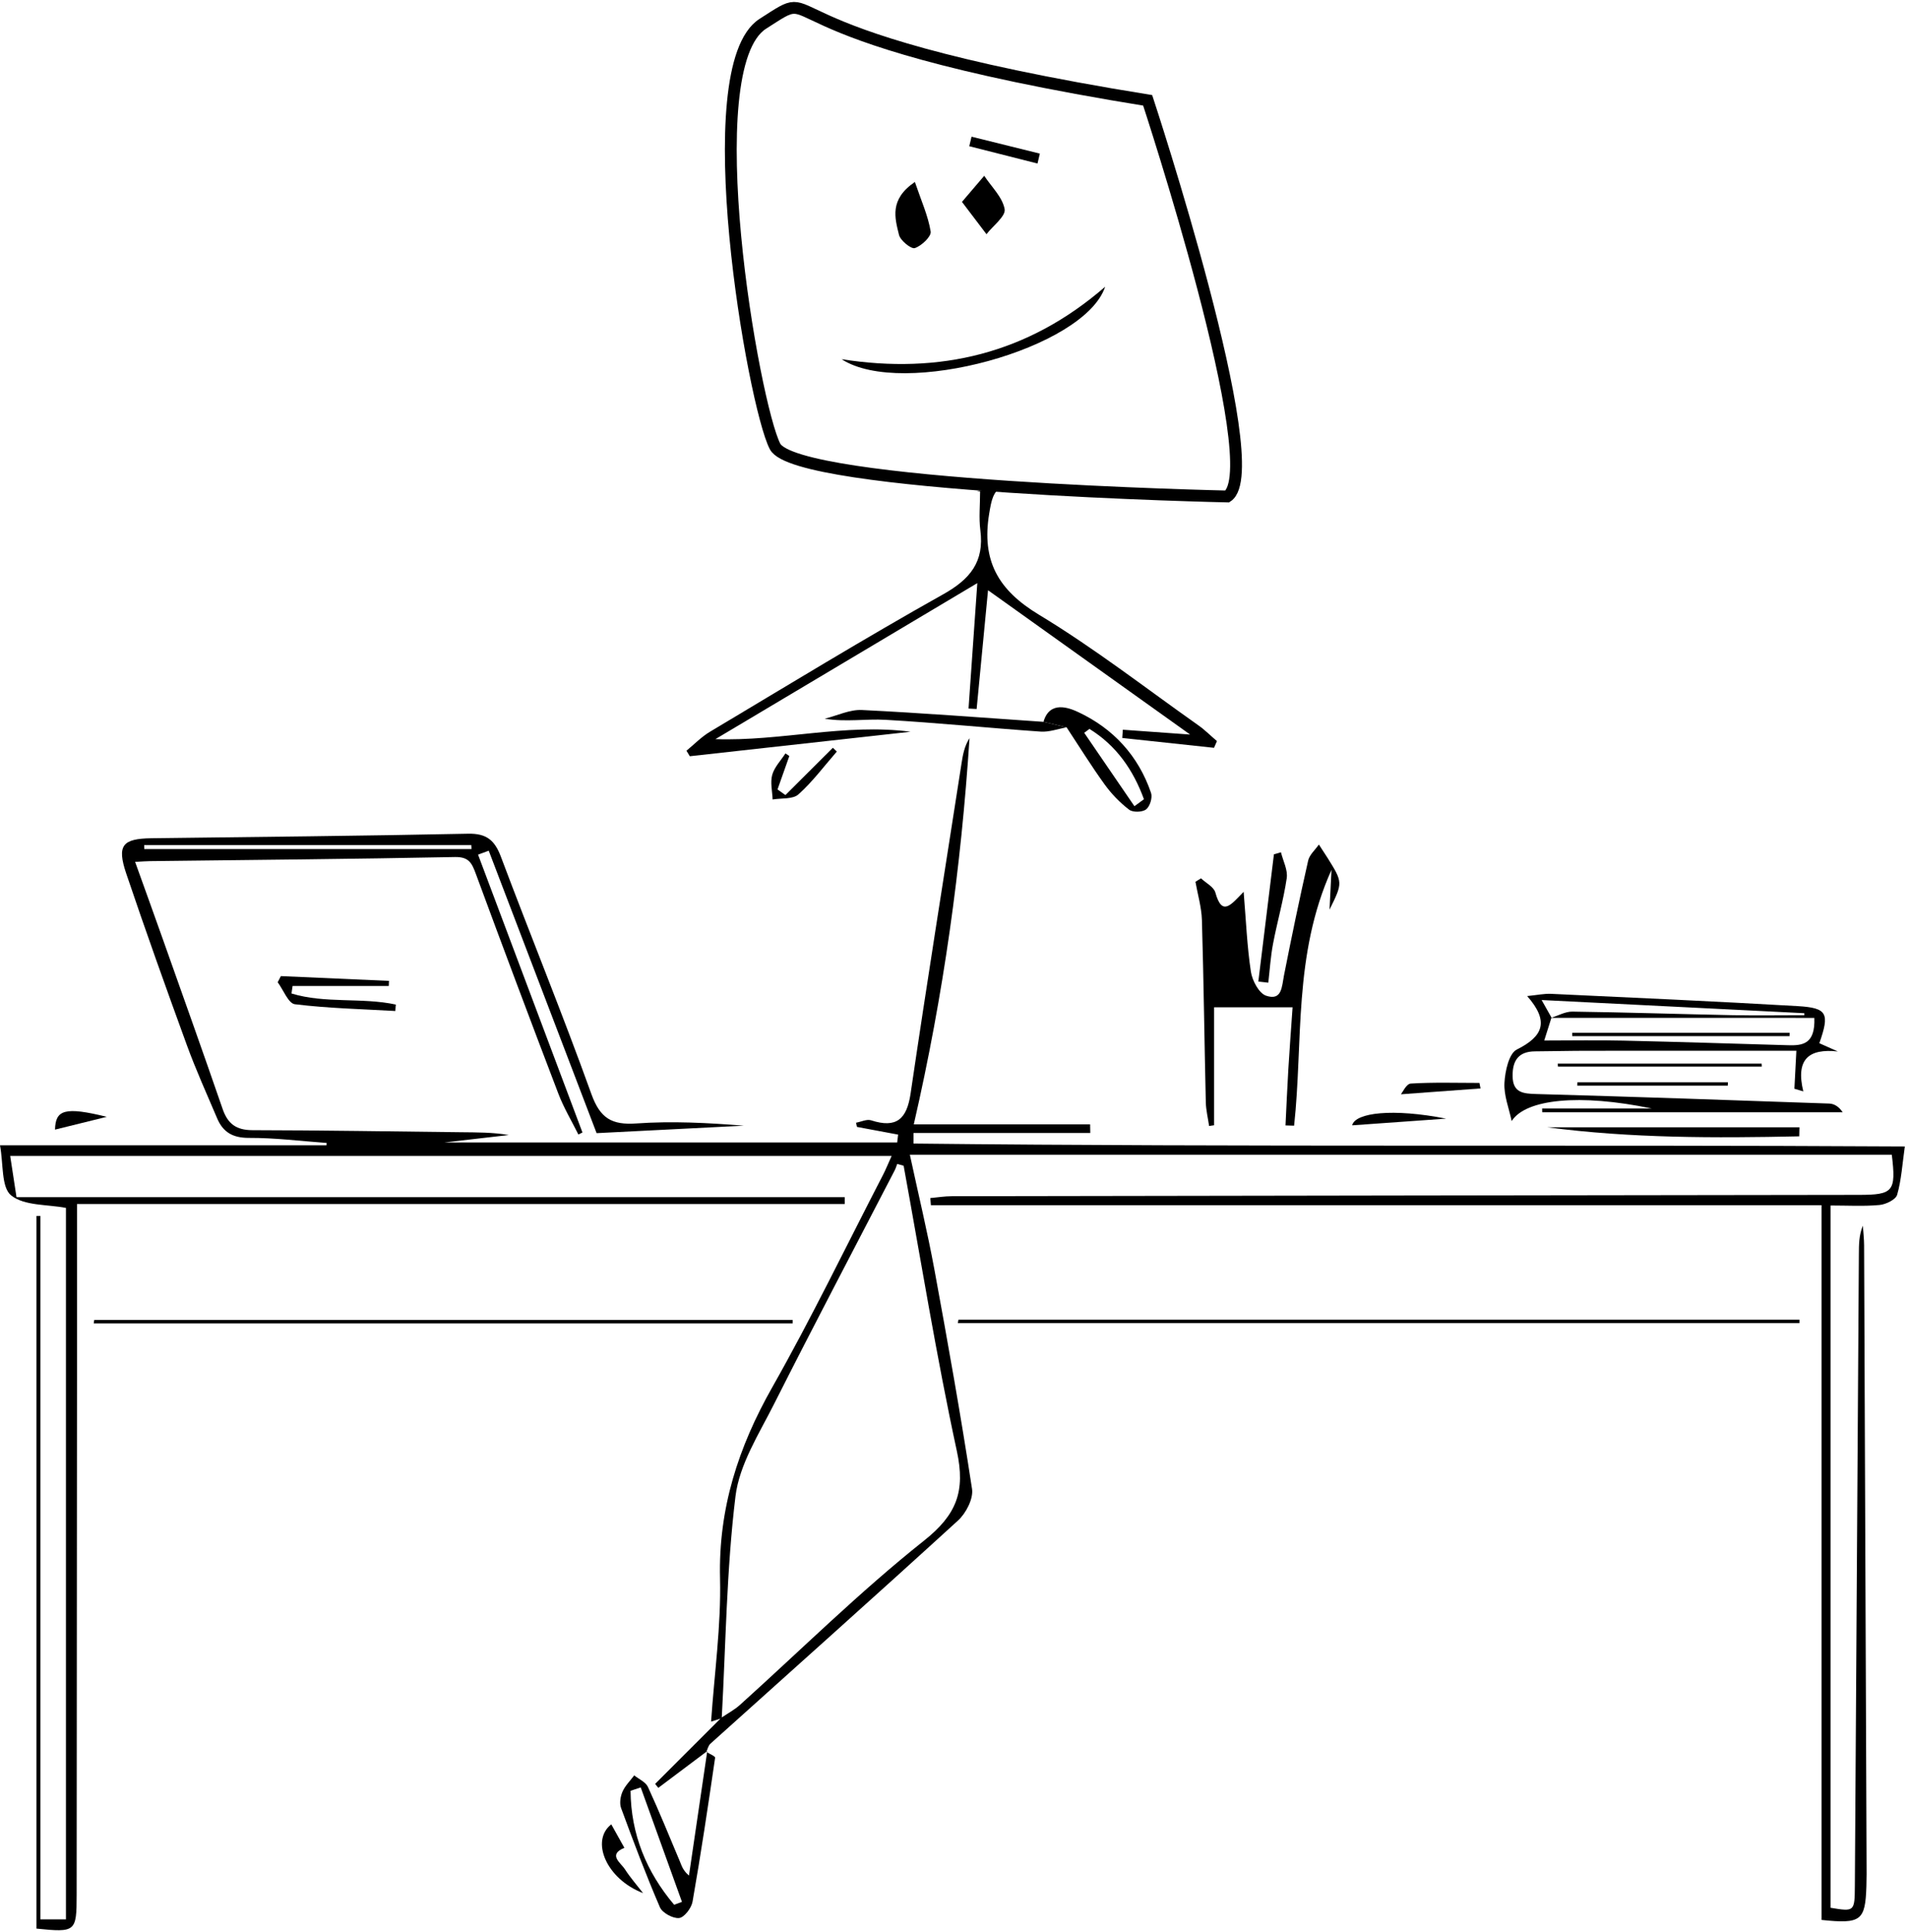 <svg width="242" height="245" viewBox="0 0 242 245" fill="none" xmlns="http://www.w3.org/2000/svg">
<path d="M145.564 12.725C145.564 12.725 160.972 59.463 155.663 62.959C155.663 62.959 101.025 61.792 98.305 56.617C95.585 51.438 88.076 8.582 96.752 3.017C105.424 -2.554 93.386 4.309 145.564 12.725Z" stroke="black" stroke-width="1.5" stroke-miterlimit="10"/>
<path d="M89.706 222.056C87.636 223.609 85.567 225.166 83.498 226.719C83.363 226.553 83.224 226.387 83.09 226.221C85.89 223.425 88.687 220.628 91.487 217.832C92.286 217.289 93.157 216.827 93.866 216.189C101.613 209.214 109.046 201.844 117.193 195.377C121.358 192.069 122.462 189.102 121.362 184.016C118.772 172.028 116.82 159.9 114.612 147.831C114.342 147.754 114.073 147.678 113.799 147.602C113.692 147.88 113.602 148.172 113.467 148.437C108.355 158.316 103.166 168.159 98.157 178.087C96.259 181.853 93.781 185.708 93.287 189.73C92.147 199.048 92.057 208.496 91.541 217.89C91.178 218.007 90.814 218.124 90.19 218.321C90.608 212.204 91.469 206.167 91.326 200.157C91.11 191.315 93.642 183.518 97.951 175.919C102.942 167.113 107.349 157.975 112.004 148.975C112.323 148.36 112.578 147.719 113.09 146.587C75.67 146.587 38.641 146.587 1.293 146.587C1.54 148.212 1.777 149.77 2.092 151.816C37.196 151.816 72.169 151.816 107.139 151.816C107.139 152.108 107.139 152.395 107.139 152.687C74.822 152.687 42.505 152.687 9.767 152.687C9.767 160.201 9.771 167.369 9.767 174.532C9.753 196.449 9.74 218.366 9.722 240.288C9.717 244.982 9.605 245.077 4.619 244.57C4.619 214.47 4.619 184.335 4.619 154.2C4.785 154.2 4.951 154.195 5.121 154.195C5.121 183.873 5.121 213.55 5.121 243.398C6.365 243.398 7.226 243.398 8.366 243.398C8.366 213.214 8.366 183.132 8.366 153.176C5.988 152.719 3.084 152.93 1.414 151.592C0.144 150.573 0.444 147.597 0 145.236C14.273 145.236 27.842 145.236 41.406 145.236C41.41 145.138 41.419 145.039 41.424 144.94C38.138 144.702 34.853 144.285 31.572 144.298C29.525 144.307 28.286 143.576 27.541 141.816C26.235 138.742 24.852 135.69 23.708 132.557C21.069 125.321 18.474 118.068 16.01 110.774C14.803 107.193 15.534 106.349 19.197 106.299C32.59 106.129 45.979 106.003 59.368 105.725C61.707 105.676 62.744 106.546 63.533 108.647C67.308 118.696 71.379 128.643 75.01 138.742C76.115 141.807 77.587 142.687 80.711 142.467C85.217 142.148 89.768 142.386 94.347 142.75C88.224 143.06 82.098 143.369 75.67 143.697C71.088 131.699 66.536 119.787 61.989 107.879C61.536 108.045 61.087 108.211 60.634 108.378C65.046 120.124 69.458 131.865 73.875 143.612C73.704 143.697 73.534 143.787 73.359 143.872C72.506 142.153 71.505 140.488 70.823 138.701C67.281 129.428 63.789 120.137 60.356 110.824C59.858 109.477 59.489 108.647 57.708 108.683C44.826 108.939 31.94 109.046 19.053 109.203C18.56 109.208 18.066 109.248 17.137 109.298C18.371 112.731 19.525 115.918 20.656 119.109C23.196 126.273 25.755 133.432 28.232 140.618C28.883 142.512 29.956 143.315 32.02 143.32C40.84 143.333 49.66 143.486 58.475 143.58C60.486 143.603 62.501 143.585 64.534 143.935C61.797 144.249 59.063 144.568 56.361 144.877C75.5 144.877 94.647 144.877 113.795 144.877C113.835 144.545 113.876 144.213 113.912 143.881C112.175 143.558 110.438 143.23 108.696 142.907C108.656 142.727 108.615 142.552 108.575 142.373C109.217 142.261 109.944 141.893 110.491 142.072C113.701 143.109 115.016 141.928 115.496 138.665C117.547 124.733 119.773 110.833 121.937 96.919C122.112 95.787 122.296 94.656 122.969 93.606C121.905 109.913 119.706 126.048 115.9 142.579C123.44 142.579 130.851 142.579 138.266 142.579C138.27 142.947 138.279 143.311 138.284 143.679C130.81 143.679 123.337 143.679 115.864 143.679C115.864 144.123 115.864 144.572 115.864 145.017C157.651 145.479 199.447 145.142 241.598 145.385C241.279 147.62 241.163 149.626 240.624 151.511C240.449 152.126 239.197 152.732 238.389 152.808C236.405 152.992 234.39 152.871 232.177 152.871C232.177 182.787 232.177 212.37 232.177 241.93C235.22 242.429 235.238 242.429 235.26 239.107C235.435 212.424 235.601 185.735 235.768 159.052C235.777 157.849 235.768 156.65 236.275 155.434C236.329 156.26 236.427 157.081 236.432 157.907C236.544 184.492 236.647 211.077 236.75 237.662C236.75 238.169 236.742 238.676 236.724 239.183C236.584 243.569 236.05 244 231.032 243.47C231.032 213.424 231.032 183.348 231.032 152.835C193.186 152.835 155.627 152.835 118.068 152.835C118.045 152.535 118.023 152.229 117.996 151.929C118.898 151.848 119.8 151.695 120.703 151.695C159.065 151.628 197.423 151.579 235.786 151.525C240.139 151.52 240.507 151.089 239.946 146.435C198.635 146.435 157.301 146.435 115.402 146.435C116.497 151.516 117.632 156.215 118.508 160.964C120.213 170.228 121.869 179.505 123.288 188.819C123.476 190.053 122.52 191.898 121.51 192.818C111.106 202.325 100.581 211.696 90.105 221.122C89.836 221.364 89.75 221.813 89.58 222.163L89.706 222.056ZM18.286 107.17C18.29 107.336 18.295 107.502 18.299 107.673C32.133 107.673 45.966 107.673 59.799 107.673C59.79 107.507 59.786 107.341 59.777 107.17C45.948 107.17 32.115 107.17 18.286 107.17Z" fill="black"/>
<path d="M152 91.986C145.295 87.251 138.782 82.183 131.771 77.951C126.587 74.822 124.477 71.088 125.465 65.123C125.752 63.413 125.941 62.336 127.166 61.64C125.819 61.959 124.172 62.237 123.934 62.273L123.903 62.277C124.037 62.295 124.177 62.3 124.311 62.313C124.311 64.041 124.141 65.671 124.343 67.246C124.854 71.223 123.081 73.431 119.634 75.361C109.648 80.958 99.867 86.932 90.042 92.799C88.96 93.445 88.049 94.392 87.066 95.2C87.215 95.438 87.354 95.667 87.493 95.9C96.829 94.863 106.156 93.831 115.492 92.794C107.174 91.699 99.037 94.024 90.738 93.732C101.645 87.233 112.552 80.738 123.957 73.947C123.548 79.733 123.194 84.791 122.844 89.854C123.189 89.872 123.53 89.89 123.871 89.908C124.338 85.047 124.805 80.195 125.317 74.849C133.903 80.981 142.076 86.815 150.946 93.149C147.512 92.906 144.958 92.722 142.413 92.538C142.391 92.884 142.364 93.238 142.341 93.584C146.219 94.006 150.097 94.419 153.98 94.832C154.105 94.553 154.231 94.266 154.352 93.979C153.562 93.315 152.835 92.574 152 91.986Z" fill="black"/>
<path d="M230.755 132.292C231.688 132.709 232.393 133.024 233.098 133.338C229.435 132.947 227.725 134.298 228.721 138.401C228.344 138.288 227.967 138.176 227.59 138.064C227.667 136.601 227.743 135.133 227.842 133.248C219.143 133.248 210.27 133.243 201.392 133.252C199.161 133.252 196.93 133.311 194.699 133.324C192.63 133.338 191.84 134.455 191.849 136.417C191.858 138.589 193.187 138.692 194.906 138.737C207.271 139.083 219.637 139.509 231.998 139.945C232.613 139.967 233.214 140.295 233.717 141.053C221.015 141.053 208.308 141.053 195.606 141.053C195.601 140.892 195.601 140.735 195.597 140.573C200.234 140.573 204.866 140.573 209.502 140.573C200.341 138.665 193.51 139.375 191.732 142.166C191.396 140.555 190.727 138.912 190.817 137.314C190.898 135.833 191.382 133.594 192.388 133.091C195.768 131.412 196.504 129.509 193.698 126.313C195.004 126.183 195.875 125.99 196.728 126.031C207.159 126.52 217.59 126.982 228.017 127.588C231.774 127.812 232.083 128.508 230.755 132.292ZM196.719 129.078C197.626 128.8 198.537 128.27 199.439 128.284C206.212 128.378 212.985 128.602 219.758 128.737C222.788 128.795 225.822 128.746 228.852 128.746C228.852 128.661 228.852 128.571 228.852 128.486C217.927 127.938 207.002 127.391 195.53 126.816C196.216 128.037 196.499 128.535 196.782 129.038C196.486 129.976 196.189 130.91 195.862 131.951C199.304 131.951 202.603 131.888 205.898 131.964C212.864 132.121 219.83 132.346 226.796 132.548C228.627 132.602 230.252 132.413 230.122 129.083C218.928 129.083 207.819 129.083 196.719 129.078Z" fill="black"/>
<path d="M163.944 127.74C160.281 127.74 157.171 127.74 153.984 127.74C153.984 132.781 153.984 137.741 153.984 142.696C153.773 142.727 153.567 142.759 153.356 142.79C153.212 141.785 152.961 140.779 152.938 139.769C152.759 132.072 152.669 124.374 152.444 116.676C152.395 115.052 151.91 113.44 151.623 111.82C151.856 111.676 152.094 111.533 152.328 111.385C152.956 111.977 153.953 112.471 154.15 113.184C155.012 116.304 156.152 114.697 157.736 113.095C158.037 116.717 158.167 119.998 158.656 123.225C158.827 124.347 159.671 125.949 160.573 126.264C162.611 126.964 162.575 125.106 162.853 123.696C163.814 118.831 164.823 113.97 165.919 109.136C166.085 108.391 166.812 107.776 167.279 107.098C167.647 107.664 168.019 108.22 168.378 108.79C170.326 111.914 170.326 111.914 168.63 115.352C168.719 113.535 168.782 112.3 168.881 110.303C164.007 121.129 165.295 132.13 164.137 142.75C163.773 142.741 163.41 142.732 163.046 142.718C163.163 140.366 163.262 138.014 163.401 135.662C163.549 133.171 163.742 130.667 163.944 127.74Z" fill="black"/>
<path d="M89.598 222.163C89.984 222.41 90.729 222.711 90.702 222.899C89.813 228.995 88.902 235.09 87.838 241.158C87.695 241.966 86.793 243.156 86.137 243.228C85.361 243.313 84.01 242.581 83.7 241.863C81.918 237.734 80.334 233.51 78.776 229.286C78.556 228.685 78.687 227.819 78.956 227.204C79.288 226.445 79.934 225.821 80.442 225.139C81.034 225.619 81.891 225.983 82.179 226.602C83.615 229.717 84.907 232.9 86.236 236.064C86.465 236.616 86.622 237.2 87.385 237.841C88.157 232.581 88.934 227.316 89.706 222.056L89.598 222.163ZM81.267 226.665C80.837 226.809 80.406 226.953 79.975 227.096C80.024 232.603 81.986 237.379 85.504 241.549C85.837 241.428 86.164 241.302 86.496 241.181C84.75 236.342 83.009 231.504 81.267 226.665Z" fill="black"/>
<path d="M121.565 167.351C157.118 167.351 192.675 167.351 228.232 167.351C228.232 167.494 228.232 167.638 228.232 167.786C192.648 167.786 157.069 167.786 121.484 167.786C121.511 167.643 121.538 167.494 121.565 167.351Z" fill="black"/>
<path d="M11.95 167.387C41.479 167.387 71.008 167.387 100.537 167.387C100.537 167.531 100.537 167.674 100.537 167.818C70.986 167.818 41.438 167.818 11.887 167.818C11.909 167.674 11.927 167.531 11.95 167.387Z" fill="black"/>
<path d="M132.349 91.537C133.134 88.799 135.598 89.764 136.747 90.298C141.182 92.367 144.387 95.841 145.993 100.554C146.195 101.142 145.85 102.273 145.365 102.641C144.889 103.009 143.682 103.041 143.211 102.677C142.039 101.78 140.966 100.671 140.1 99.468C138.404 97.121 136.877 94.652 135.28 92.233C134.301 92.004 133.323 91.77 132.349 91.537ZM143.884 102.237C144.288 101.941 144.687 101.649 145.091 101.353C143.74 97.646 141.599 94.549 138.179 92.435C137.959 92.601 137.735 92.762 137.515 92.928C139.633 96.03 141.761 99.132 143.884 102.237Z" fill="black"/>
<path d="M132.35 91.537C133.328 91.77 134.302 92.004 135.281 92.237C134.186 92.43 133.073 92.852 131.995 92.776C125.429 92.323 118.88 91.654 112.309 91.281C109.827 91.138 107.314 91.586 104.603 91.142C106.182 90.751 107.78 89.962 109.333 90.038C117.013 90.415 124.679 91.016 132.35 91.537Z" fill="black"/>
<path d="M196.229 142.952C206.897 142.952 217.562 142.952 228.231 142.952C228.222 143.333 228.217 143.719 228.208 144.101C217.526 144.33 206.853 144.348 196.229 142.952Z" fill="black"/>
<path d="M49.31 125.034C45.243 125.034 41.177 125.034 37.11 125.034C37.065 125.353 37.016 125.667 36.971 125.986C41.222 127.292 45.881 126.461 50.203 127.39C50.181 127.664 50.163 127.934 50.14 128.207C45.89 127.965 41.621 127.866 37.402 127.35C36.572 127.247 35.943 125.532 35.221 124.563C35.355 124.302 35.49 124.042 35.625 123.782C40.194 123.984 44.763 124.186 49.337 124.388C49.323 124.599 49.319 124.814 49.31 125.034Z" fill="black"/>
<path d="M197.576 134.882C206.198 134.882 214.821 134.882 223.438 134.882C223.443 135.007 223.447 135.138 223.456 135.263C214.839 135.263 206.221 135.263 197.603 135.263C197.594 135.138 197.585 135.007 197.576 134.882Z" fill="black"/>
<path d="M159.599 124.477C160.258 119.096 160.918 113.714 161.578 108.337C161.874 108.252 162.175 108.167 162.471 108.081C162.736 109.176 163.355 110.321 163.203 111.358C162.79 114.154 161.995 116.897 161.466 119.679C161.156 121.304 161.057 122.969 160.864 124.617C160.442 124.567 160.021 124.522 159.599 124.477Z" fill="black"/>
<path d="M219.144 137.674C212.779 137.674 206.414 137.674 200.05 137.674C200.054 137.53 200.063 137.386 200.068 137.243C206.432 137.243 212.797 137.243 219.157 137.243C219.153 137.386 219.148 137.53 219.144 137.674Z" fill="black"/>
<path d="M100.115 95.873C99.617 97.287 99.114 98.701 98.616 100.11C98.953 100.348 99.285 100.586 99.621 100.824C101.628 98.826 103.629 96.825 105.636 94.827C105.802 94.989 105.972 95.146 106.138 95.307C104.536 97.143 103.068 99.127 101.269 100.738C100.555 101.376 99.11 101.196 97.996 101.385C97.956 100.334 97.678 99.217 97.947 98.252C98.225 97.269 99.042 96.439 99.621 95.541C99.783 95.653 99.949 95.761 100.115 95.873Z" fill="black"/>
<path d="M81.567 240.072C76.859 238.263 74.884 233.398 77.532 231.351C78.084 232.339 78.636 233.335 79.193 234.327C77.07 235.202 78.713 236.194 79.265 237.052C79.947 238.111 80.791 239.067 81.567 240.072Z" fill="black"/>
<path d="M171.499 142.705C171.89 141.085 176.67 140.533 183.42 141.857C179.448 142.139 175.471 142.422 171.499 142.705Z" fill="black"/>
<path d="M187.782 138.028C184.492 138.271 181.206 138.509 177.688 138.769C177.876 138.549 178.37 137.445 178.931 137.409C181.826 137.229 184.739 137.328 187.643 137.328C187.688 137.562 187.733 137.795 187.782 138.028Z" fill="black"/>
<path d="M6.979 143.248C7.033 140.73 8.227 140.317 13.542 141.628C11.257 142.189 9.062 142.732 6.979 143.248Z" fill="black"/>
<path d="M106.747 45.553C119.193 47.501 130.356 44.876 140.172 36.361C137.556 44.22 114.427 50.549 106.747 45.553Z" fill="black"/>
<path d="M116.039 23.075C116.851 25.468 117.717 27.371 118.041 29.363C118.139 29.983 116.887 31.181 116.034 31.46C115.568 31.612 114.203 30.508 114.023 29.781C113.507 27.662 112.767 25.301 116.039 23.075Z" fill="black"/>
<path d="M122.01 25.602C123.19 24.215 124.012 23.255 124.833 22.294C125.758 23.695 127.153 25.01 127.423 26.522C127.58 27.42 125.946 28.627 125.12 29.7C124.182 28.461 123.244 27.222 122.01 25.602Z" fill="black"/>
<path d="M123.226 17.334C126.112 18.048 129.002 18.766 131.888 19.48C131.79 19.897 131.691 20.319 131.592 20.737C128.706 20.005 125.825 19.273 122.938 18.542C123.037 18.138 123.131 17.734 123.226 17.334Z" fill="black"/>
<path d="M226.975 131.399C217.792 131.399 208.604 131.399 199.42 131.399C199.42 131.255 199.416 131.116 199.416 130.972C208.604 130.972 217.796 130.972 226.984 130.972C226.984 131.116 226.979 131.255 226.975 131.399Z" fill="black"/>
</svg>

